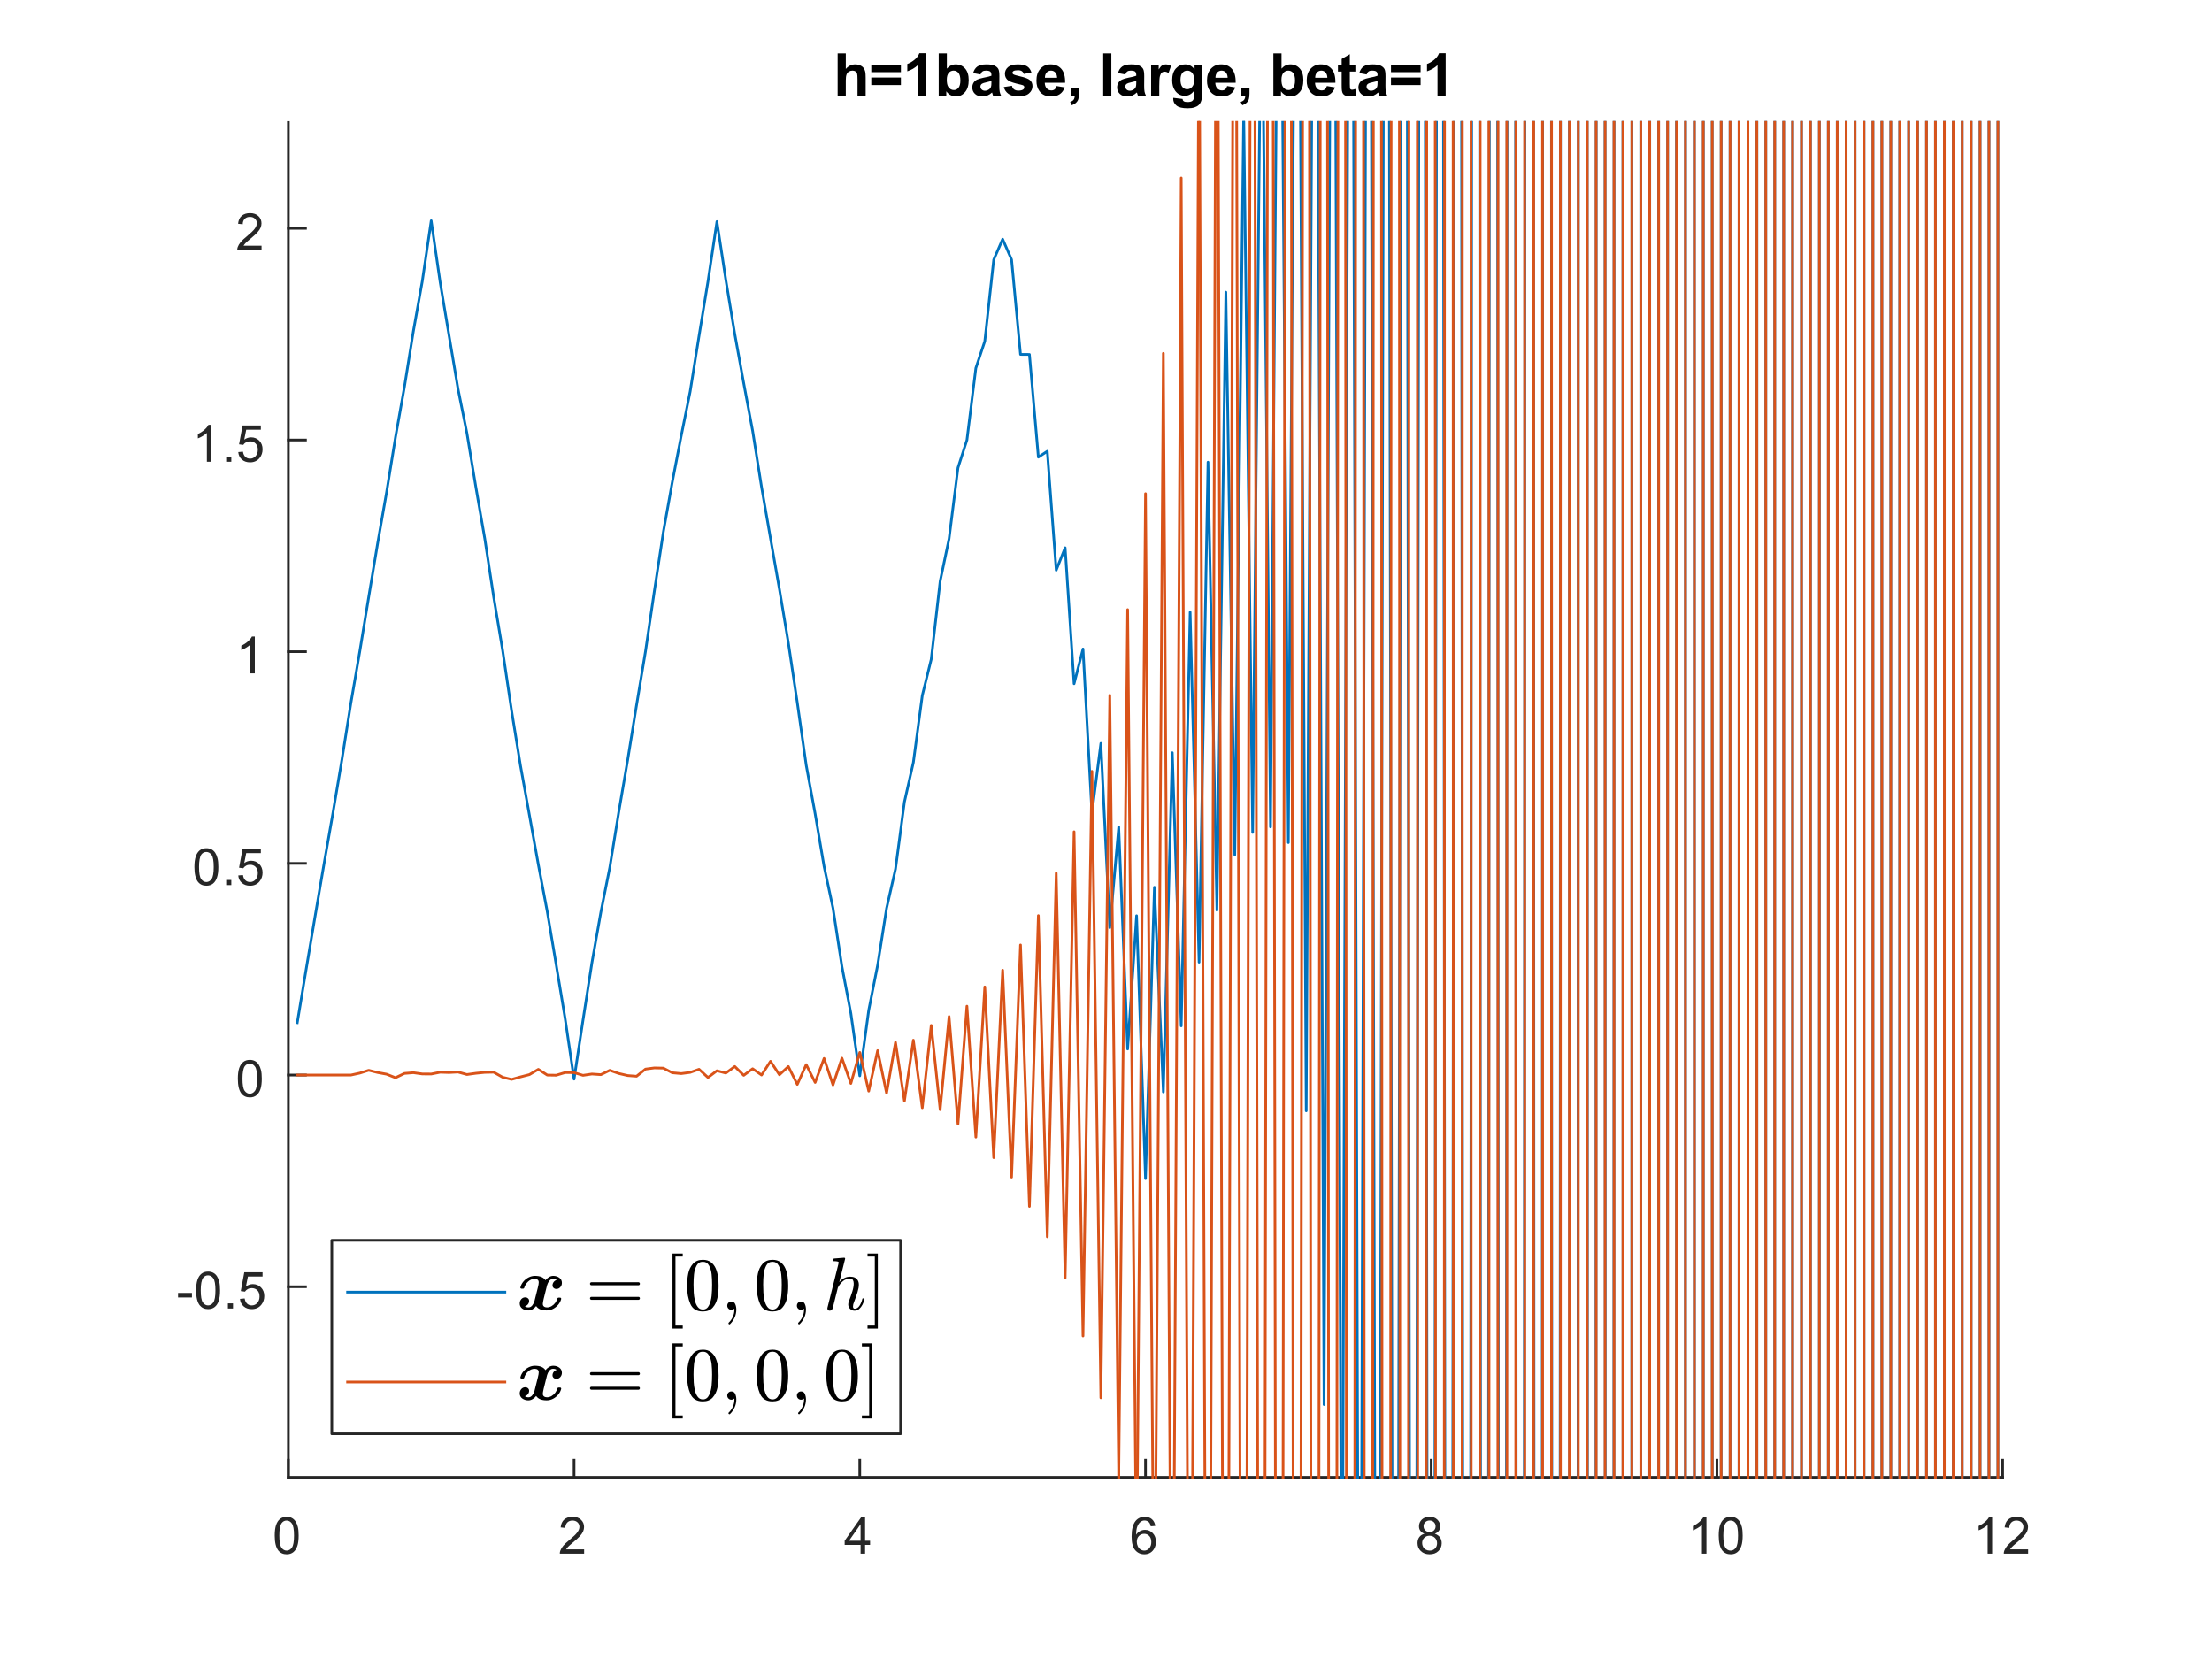 <?xml version="1.0"?>
<!DOCTYPE svg PUBLIC '-//W3C//DTD SVG 1.0//EN'
          'http://www.w3.org/TR/2001/REC-SVG-20010904/DTD/svg10.dtd'>
<svg xmlns:xlink="http://www.w3.org/1999/xlink" style="fill-opacity:1; color-rendering:auto; color-interpolation:auto; text-rendering:auto; stroke:black; stroke-linecap:square; stroke-miterlimit:10; shape-rendering:auto; stroke-opacity:1; fill:black; stroke-dasharray:none; font-weight:normal; stroke-width:1; font-family:'Dialog'; font-style:normal; stroke-linejoin:miter; font-size:12px; stroke-dashoffset:0; image-rendering:auto;" width="560" height="420" xmlns="http://www.w3.org/2000/svg"
><rect width="100%" height="100%" fill="#333333" stroke="none"/><!--Generated by the Batik Graphics2D SVG Generator--><defs id="genericDefs"
  /><g
  ><defs id="defs1"
    ><clipPath clipPathUnits="userSpaceOnUse" id="clipPath1"
      ><path d="M0 0 L560 0 L560 420 L0 420 L0 0 Z"
      /></clipPath
    ></defs
    ><g style="fill:white; stroke:white;"
    ><rect x="0" y="0" width="560" style="clip-path:url(#clipPath1); stroke:none;" height="420"
    /></g
    ><g style="fill:white; text-rendering:optimizeSpeed; color-rendering:optimizeSpeed; image-rendering:optimizeSpeed; shape-rendering:crispEdges; stroke:white; color-interpolation:sRGB;"
    ><rect x="0" width="560" height="420" y="0" style="stroke:none;"
      /><path style="stroke:none;" d="M73 374 L507 374 L507 31 L73 31 Z"
    /></g
    ><g style="fill:rgb(38,38,38); text-rendering:geometricPrecision; image-rendering:optimizeQuality; color-rendering:optimizeQuality; stroke-linejoin:round; stroke:rgb(38,38,38); color-interpolation:linearRGB; stroke-width:0.667;"
    ><line y2="374" style="fill:none;" x1="73" x2="507" y1="374"
      /><line y2="369.66" style="fill:none;" x1="73" x2="73" y1="374"
      /><line y2="369.66" style="fill:none;" x1="145.333" x2="145.333" y1="374"
      /><line y2="369.66" style="fill:none;" x1="217.667" x2="217.667" y1="374"
      /><line y2="369.66" style="fill:none;" x1="290" x2="290" y1="374"
      /><line y2="369.66" style="fill:none;" x1="362.333" x2="362.333" y1="374"
      /><line y2="369.66" style="fill:none;" x1="434.667" x2="434.667" y1="374"
      /><line y2="369.66" style="fill:none;" x1="507" x2="507" y1="374"
    /></g
    ><g transform="translate(73,379.333)" style="font-size:13.333px; fill:rgb(38,38,38); text-rendering:geometricPrecision; color-rendering:optimizeQuality; image-rendering:optimizeQuality; stroke:rgb(38,38,38); color-interpolation:linearRGB;"
    ><path style="stroke:none;" d="M-3.453 9.406 Q-3.453 7.766 -3.117 6.758 Q-2.781 5.75 -2.109 5.203 Q-1.438 4.656 -0.422 4.656 Q0.328 4.656 0.891 4.961 Q1.453 5.266 1.82 5.828 Q2.188 6.391 2.398 7.211 Q2.609 8.031 2.609 9.406 Q2.609 11.047 2.273 12.055 Q1.938 13.062 1.266 13.609 Q0.594 14.156 -0.422 14.156 Q-1.766 14.156 -2.547 13.188 Q-3.453 12.031 -3.453 9.406 ZM-2.281 9.406 Q-2.281 11.703 -1.75 12.461 Q-1.219 13.219 -0.422 13.219 Q0.359 13.219 0.898 12.461 Q1.438 11.703 1.438 9.406 Q1.438 7.109 0.898 6.359 Q0.359 5.609 -0.438 5.609 Q-1.219 5.609 -1.703 6.266 Q-2.281 7.125 -2.281 9.406 Z"
    /></g
    ><g transform="translate(145.333,379.333)" style="font-size:13.333px; fill:rgb(38,38,38); text-rendering:geometricPrecision; color-rendering:optimizeQuality; image-rendering:optimizeQuality; stroke:rgb(38,38,38); color-interpolation:linearRGB;"
    ><path style="stroke:none;" d="M2.547 12.906 L2.547 14 L-3.609 14 Q-3.625 13.594 -3.469 13.203 Q-3.234 12.578 -2.719 11.969 Q-2.203 11.359 -1.219 10.562 Q0.297 9.312 0.828 8.586 Q1.359 7.859 1.359 7.219 Q1.359 6.531 0.875 6.07 Q0.391 5.609 -0.391 5.609 Q-1.219 5.609 -1.711 6.102 Q-2.203 6.594 -2.219 7.469 L-3.391 7.344 Q-3.266 6.031 -2.484 5.344 Q-1.703 4.656 -0.375 4.656 Q0.969 4.656 1.75 5.398 Q2.531 6.141 2.531 7.234 Q2.531 7.797 2.305 8.336 Q2.078 8.875 1.547 9.477 Q1.016 10.078 -0.219 11.109 Q-1.25 11.969 -1.539 12.281 Q-1.828 12.594 -2.016 12.906 L2.547 12.906 Z"
    /></g
    ><g transform="translate(217.667,379.333)" style="font-size:13.333px; fill:rgb(38,38,38); text-rendering:geometricPrecision; color-rendering:optimizeQuality; image-rendering:optimizeQuality; stroke:rgb(38,38,38); color-interpolation:linearRGB;"
    ><path style="stroke:none;" d="M0.203 14 L0.203 11.766 L-3.828 11.766 L-3.828 10.719 L0.406 4.688 L1.344 4.688 L1.344 10.719 L2.609 10.719 L2.609 11.766 L1.344 11.766 L1.344 14 L0.203 14 ZM0.203 10.719 L0.203 6.531 L-2.719 10.719 L0.203 10.719 Z"
    /></g
    ><g transform="translate(290,379.333)" style="font-size:13.333px; fill:rgb(38,38,38); text-rendering:geometricPrecision; color-rendering:optimizeQuality; image-rendering:optimizeQuality; stroke:rgb(38,38,38); color-interpolation:linearRGB;"
    ><path style="stroke:none;" d="M2.469 6.969 L1.328 7.062 Q1.188 6.391 0.906 6.078 Q0.438 5.594 -0.234 5.594 Q-0.781 5.594 -1.203 5.906 Q-1.734 6.297 -2.047 7.047 Q-2.359 7.797 -2.375 9.203 Q-1.969 8.578 -1.367 8.273 Q-0.766 7.969 -0.109 7.969 Q1.031 7.969 1.836 8.805 Q2.641 9.641 2.641 10.984 Q2.641 11.859 2.258 12.609 Q1.875 13.359 1.219 13.758 Q0.562 14.156 -0.281 14.156 Q-1.703 14.156 -2.609 13.109 Q-3.516 12.062 -3.516 9.641 Q-3.516 6.953 -2.516 5.719 Q-1.641 4.656 -0.172 4.656 Q0.922 4.656 1.625 5.273 Q2.328 5.891 2.469 6.969 ZM-2.203 10.984 Q-2.203 11.578 -1.953 12.117 Q-1.703 12.656 -1.25 12.938 Q-0.797 13.219 -0.297 13.219 Q0.422 13.219 0.945 12.633 Q1.469 12.047 1.469 11.047 Q1.469 10.078 0.953 9.523 Q0.438 8.969 -0.344 8.969 Q-1.125 8.969 -1.664 9.523 Q-2.203 10.078 -2.203 10.984 Z"
    /></g
    ><g transform="translate(362.333,379.333)" style="font-size:13.333px; fill:rgb(38,38,38); text-rendering:geometricPrecision; color-rendering:optimizeQuality; image-rendering:optimizeQuality; stroke:rgb(38,38,38); color-interpolation:linearRGB;"
    ><path style="stroke:none;" d="M-1.703 8.953 Q-2.406 8.688 -2.75 8.211 Q-3.094 7.734 -3.094 7.062 Q-3.094 6.047 -2.367 5.352 Q-1.641 4.656 -0.422 4.656 Q0.797 4.656 1.539 5.367 Q2.281 6.078 2.281 7.094 Q2.281 7.734 1.938 8.211 Q1.594 8.688 0.906 8.953 Q1.766 9.234 2.211 9.859 Q2.656 10.484 2.656 11.344 Q2.656 12.531 1.812 13.344 Q0.969 14.156 -0.406 14.156 Q-1.781 14.156 -2.625 13.344 Q-3.469 12.531 -3.469 11.312 Q-3.469 10.406 -3.008 9.789 Q-2.547 9.172 -1.703 8.953 ZM-1.938 7.016 Q-1.938 7.672 -1.508 8.094 Q-1.078 8.516 -0.406 8.516 Q0.266 8.516 0.688 8.102 Q1.109 7.688 1.109 7.078 Q1.109 6.453 0.672 6.023 Q0.234 5.594 -0.406 5.594 Q-1.062 5.594 -1.5 6.016 Q-1.938 6.438 -1.938 7.016 ZM-2.297 11.312 Q-2.297 11.797 -2.062 12.258 Q-1.828 12.719 -1.375 12.969 Q-0.922 13.219 -0.391 13.219 Q0.422 13.219 0.953 12.695 Q1.484 12.172 1.484 11.359 Q1.484 10.531 0.938 9.992 Q0.391 9.453 -0.438 9.453 Q-1.234 9.453 -1.766 9.984 Q-2.297 10.516 -2.297 11.312 Z"
    /></g
    ><g transform="translate(434.667,379.333)" style="font-size:13.333px; fill:rgb(38,38,38); text-rendering:geometricPrecision; color-rendering:optimizeQuality; image-rendering:optimizeQuality; stroke:rgb(38,38,38); color-interpolation:linearRGB;"
    ><path style="stroke:none;" d="M-2.656 14 L-3.797 14 L-3.797 6.719 Q-4.219 7.109 -4.883 7.508 Q-5.547 7.906 -6.078 8.094 L-6.078 6.984 Q-5.125 6.547 -4.406 5.906 Q-3.688 5.266 -3.391 4.656 L-2.656 4.656 L-2.656 14 ZM0.451 9.406 Q0.451 7.766 0.787 6.758 Q1.123 5.75 1.794 5.203 Q2.466 4.656 3.482 4.656 Q4.232 4.656 4.794 4.961 Q5.357 5.266 5.724 5.828 Q6.091 6.391 6.302 7.211 Q6.513 8.031 6.513 9.406 Q6.513 11.047 6.177 12.055 Q5.841 13.062 5.169 13.609 Q4.497 14.156 3.482 14.156 Q2.138 14.156 1.357 13.188 Q0.451 12.031 0.451 9.406 ZM1.623 9.406 Q1.623 11.703 2.154 12.461 Q2.685 13.219 3.482 13.219 Q4.263 13.219 4.802 12.461 Q5.341 11.703 5.341 9.406 Q5.341 7.109 4.802 6.359 Q4.263 5.609 3.466 5.609 Q2.685 5.609 2.201 6.266 Q1.623 7.125 1.623 9.406 Z"
    /></g
    ><g transform="translate(507,379.333)" style="font-size:13.333px; fill:rgb(38,38,38); text-rendering:geometricPrecision; color-rendering:optimizeQuality; image-rendering:optimizeQuality; stroke:rgb(38,38,38); color-interpolation:linearRGB;"
    ><path style="stroke:none;" d="M-2.656 14 L-3.797 14 L-3.797 6.719 Q-4.219 7.109 -4.883 7.508 Q-5.547 7.906 -6.078 8.094 L-6.078 6.984 Q-5.125 6.547 -4.406 5.906 Q-3.688 5.266 -3.391 4.656 L-2.656 4.656 L-2.656 14 ZM6.451 12.906 L6.451 14 L0.294 14 Q0.279 13.594 0.435 13.203 Q0.669 12.578 1.185 11.969 Q1.701 11.359 2.685 10.562 Q4.201 9.312 4.732 8.586 Q5.263 7.859 5.263 7.219 Q5.263 6.531 4.779 6.07 Q4.294 5.609 3.513 5.609 Q2.685 5.609 2.193 6.102 Q1.701 6.594 1.685 7.469 L0.513 7.344 Q0.638 6.031 1.419 5.344 Q2.201 4.656 3.529 4.656 Q4.872 4.656 5.654 5.398 Q6.435 6.141 6.435 7.234 Q6.435 7.797 6.208 8.336 Q5.982 8.875 5.451 9.477 Q4.919 10.078 3.685 11.109 Q2.654 11.969 2.365 12.281 Q2.076 12.594 1.888 12.906 L6.451 12.906 Z"
    /></g
    ><g style="fill:rgb(38,38,38); text-rendering:geometricPrecision; image-rendering:optimizeQuality; color-rendering:optimizeQuality; stroke-linejoin:round; stroke:rgb(38,38,38); color-interpolation:linearRGB; stroke-width:0.667;"
    ><line y2="31" style="fill:none;" x1="73" x2="73" y1="374"
      /><line y2="325.766" style="fill:none;" x1="73" x2="77.34" y1="325.766"
      /><line y2="272.172" style="fill:none;" x1="73" x2="77.34" y1="272.172"
      /><line y2="218.578" style="fill:none;" x1="73" x2="77.34" y1="218.578"
      /><line y2="164.984" style="fill:none;" x1="73" x2="77.34" y1="164.984"
      /><line y2="111.391" style="fill:none;" x1="73" x2="77.34" y1="111.391"
      /><line y2="57.797" style="fill:none;" x1="73" x2="77.34" y1="57.797"
    /></g
    ><g transform="translate(67.667,325.766)" style="font-size:13.333px; fill:rgb(38,38,38); text-rendering:geometricPrecision; color-rendering:optimizeQuality; image-rendering:optimizeQuality; stroke:rgb(38,38,38); color-interpolation:linearRGB;"
    ><path style="stroke:none;" d="M-22.594 2.703 L-22.594 1.562 L-19.078 1.562 L-19.078 2.703 L-22.594 2.703 ZM-18.02 0.906 Q-18.02 -0.734 -17.684 -1.742 Q-17.348 -2.75 -16.676 -3.297 Q-16.004 -3.844 -14.989 -3.844 Q-14.239 -3.844 -13.676 -3.539 Q-13.114 -3.234 -12.746 -2.672 Q-12.379 -2.109 -12.168 -1.289 Q-11.957 -0.469 -11.957 0.906 Q-11.957 2.547 -12.293 3.555 Q-12.629 4.562 -13.301 5.109 Q-13.973 5.656 -14.989 5.656 Q-16.332 5.656 -17.114 4.688 Q-18.02 3.531 -18.02 0.906 ZM-16.848 0.906 Q-16.848 3.203 -16.317 3.961 Q-15.786 4.719 -14.989 4.719 Q-14.207 4.719 -13.668 3.961 Q-13.129 3.203 -13.129 0.906 Q-13.129 -1.391 -13.668 -2.141 Q-14.207 -2.891 -15.004 -2.891 Q-15.786 -2.891 -16.27 -2.234 Q-16.848 -1.375 -16.848 0.906 ZM-9.976 5.5 L-9.976 4.203 L-8.679 4.203 L-8.679 5.5 L-9.976 5.5 ZM-6.918 3.062 L-5.73 2.953 Q-5.589 3.844 -5.105 4.281 Q-4.621 4.719 -3.933 4.719 Q-3.105 4.719 -2.535 4.094 Q-1.964 3.469 -1.964 2.453 Q-1.964 1.469 -2.511 0.906 Q-3.058 0.344 -3.949 0.344 Q-4.511 0.344 -4.957 0.594 Q-5.402 0.844 -5.652 1.234 L-6.714 1.094 L-5.824 -3.672 L-1.199 -3.672 L-1.199 -2.594 L-4.902 -2.594 L-5.402 -0.094 Q-4.574 -0.672 -3.652 -0.672 Q-2.433 -0.672 -1.597 0.172 Q-0.761 1.016 -0.761 2.344 Q-0.761 3.609 -1.496 4.531 Q-2.386 5.656 -3.933 5.656 Q-5.199 5.656 -6.003 4.945 Q-6.808 4.234 -6.918 3.062 Z"
    /></g
    ><g transform="translate(67.667,272.172)" style="font-size:13.333px; fill:rgb(38,38,38); text-rendering:geometricPrecision; color-rendering:optimizeQuality; image-rendering:optimizeQuality; stroke:rgb(38,38,38); color-interpolation:linearRGB;"
    ><path style="stroke:none;" d="M-7.453 0.906 Q-7.453 -0.734 -7.117 -1.742 Q-6.781 -2.75 -6.109 -3.297 Q-5.438 -3.844 -4.422 -3.844 Q-3.672 -3.844 -3.109 -3.539 Q-2.547 -3.234 -2.18 -2.672 Q-1.812 -2.109 -1.602 -1.289 Q-1.391 -0.469 -1.391 0.906 Q-1.391 2.547 -1.727 3.555 Q-2.062 4.562 -2.734 5.109 Q-3.406 5.656 -4.422 5.656 Q-5.766 5.656 -6.547 4.688 Q-7.453 3.531 -7.453 0.906 ZM-6.281 0.906 Q-6.281 3.203 -5.75 3.961 Q-5.219 4.719 -4.422 4.719 Q-3.641 4.719 -3.102 3.961 Q-2.562 3.203 -2.562 0.906 Q-2.562 -1.391 -3.102 -2.141 Q-3.641 -2.891 -4.438 -2.891 Q-5.219 -2.891 -5.703 -2.234 Q-6.281 -1.375 -6.281 0.906 Z"
    /></g
    ><g transform="translate(67.667,218.578)" style="font-size:13.333px; fill:rgb(38,38,38); text-rendering:geometricPrecision; color-rendering:optimizeQuality; image-rendering:optimizeQuality; stroke:rgb(38,38,38); color-interpolation:linearRGB;"
    ><path style="stroke:none;" d="M-18.453 0.906 Q-18.453 -0.734 -18.117 -1.742 Q-17.781 -2.75 -17.109 -3.297 Q-16.438 -3.844 -15.422 -3.844 Q-14.672 -3.844 -14.109 -3.539 Q-13.547 -3.234 -13.18 -2.672 Q-12.812 -2.109 -12.602 -1.289 Q-12.391 -0.469 -12.391 0.906 Q-12.391 2.547 -12.727 3.555 Q-13.062 4.562 -13.734 5.109 Q-14.406 5.656 -15.422 5.656 Q-16.766 5.656 -17.547 4.688 Q-18.453 3.531 -18.453 0.906 ZM-17.281 0.906 Q-17.281 3.203 -16.75 3.961 Q-16.219 4.719 -15.422 4.719 Q-14.641 4.719 -14.102 3.961 Q-13.562 3.203 -13.562 0.906 Q-13.562 -1.391 -14.102 -2.141 Q-14.641 -2.891 -15.438 -2.891 Q-16.219 -2.891 -16.703 -2.234 Q-17.281 -1.375 -17.281 0.906 ZM-10.409 5.5 L-10.409 4.203 L-9.112 4.203 L-9.112 5.5 L-10.409 5.5 ZM-7.351 3.062 L-6.163 2.953 Q-6.023 3.844 -5.538 4.281 Q-5.054 4.719 -4.366 4.719 Q-3.538 4.719 -2.968 4.094 Q-2.398 3.469 -2.398 2.453 Q-2.398 1.469 -2.945 0.906 Q-3.491 0.344 -4.382 0.344 Q-4.944 0.344 -5.39 0.594 Q-5.835 0.844 -6.085 1.234 L-7.148 1.094 L-6.257 -3.672 L-1.632 -3.672 L-1.632 -2.594 L-5.335 -2.594 L-5.835 -0.094 Q-5.007 -0.672 -4.085 -0.672 Q-2.866 -0.672 -2.03 0.172 Q-1.194 1.016 -1.194 2.344 Q-1.194 3.609 -1.929 4.531 Q-2.82 5.656 -4.366 5.656 Q-5.632 5.656 -6.437 4.945 Q-7.241 4.234 -7.351 3.062 Z"
    /></g
    ><g transform="translate(67.667,164.984)" style="font-size:13.333px; fill:rgb(38,38,38); text-rendering:geometricPrecision; color-rendering:optimizeQuality; image-rendering:optimizeQuality; stroke:rgb(38,38,38); color-interpolation:linearRGB;"
    ><path style="stroke:none;" d="M-3.156 5.5 L-4.297 5.5 L-4.297 -1.781 Q-4.719 -1.391 -5.383 -0.992 Q-6.047 -0.594 -6.578 -0.406 L-6.578 -1.516 Q-5.625 -1.953 -4.906 -2.594 Q-4.188 -3.234 -3.891 -3.844 L-3.156 -3.844 L-3.156 5.5 Z"
    /></g
    ><g transform="translate(67.667,111.391)" style="font-size:13.333px; fill:rgb(38,38,38); text-rendering:geometricPrecision; color-rendering:optimizeQuality; image-rendering:optimizeQuality; stroke:rgb(38,38,38); color-interpolation:linearRGB;"
    ><path style="stroke:none;" d="M-14.156 5.5 L-15.297 5.5 L-15.297 -1.781 Q-15.719 -1.391 -16.383 -0.992 Q-17.047 -0.594 -17.578 -0.406 L-17.578 -1.516 Q-16.625 -1.953 -15.906 -2.594 Q-15.188 -3.234 -14.891 -3.844 L-14.156 -3.844 L-14.156 5.5 ZM-10.409 5.5 L-10.409 4.203 L-9.112 4.203 L-9.112 5.5 L-10.409 5.5 ZM-7.351 3.062 L-6.163 2.953 Q-6.023 3.844 -5.538 4.281 Q-5.054 4.719 -4.366 4.719 Q-3.538 4.719 -2.968 4.094 Q-2.398 3.469 -2.398 2.453 Q-2.398 1.469 -2.945 0.906 Q-3.491 0.344 -4.382 0.344 Q-4.944 0.344 -5.39 0.594 Q-5.835 0.844 -6.085 1.234 L-7.148 1.094 L-6.257 -3.672 L-1.632 -3.672 L-1.632 -2.594 L-5.335 -2.594 L-5.835 -0.094 Q-5.007 -0.672 -4.085 -0.672 Q-2.866 -0.672 -2.03 0.172 Q-1.194 1.016 -1.194 2.344 Q-1.194 3.609 -1.929 4.531 Q-2.82 5.656 -4.366 5.656 Q-5.632 5.656 -6.437 4.945 Q-7.241 4.234 -7.351 3.062 Z"
    /></g
    ><g transform="translate(67.667,57.797)" style="font-size:13.333px; fill:rgb(38,38,38); text-rendering:geometricPrecision; color-rendering:optimizeQuality; image-rendering:optimizeQuality; stroke:rgb(38,38,38); color-interpolation:linearRGB;"
    ><path style="stroke:none;" d="M-1.453 4.406 L-1.453 5.5 L-7.609 5.5 Q-7.625 5.094 -7.469 4.703 Q-7.234 4.078 -6.719 3.469 Q-6.203 2.859 -5.219 2.062 Q-3.703 0.812 -3.172 0.086 Q-2.641 -0.641 -2.641 -1.281 Q-2.641 -1.969 -3.125 -2.43 Q-3.609 -2.891 -4.391 -2.891 Q-5.219 -2.891 -5.711 -2.398 Q-6.203 -1.906 -6.219 -1.031 L-7.391 -1.156 Q-7.266 -2.469 -6.484 -3.156 Q-5.703 -3.844 -4.375 -3.844 Q-3.031 -3.844 -2.25 -3.102 Q-1.469 -2.359 -1.469 -1.266 Q-1.469 -0.703 -1.695 -0.164 Q-1.922 0.375 -2.453 0.977 Q-2.984 1.578 -4.219 2.609 Q-5.25 3.469 -5.539 3.781 Q-5.828 4.094 -6.016 4.406 L-1.453 4.406 Z"
    /></g
    ><g transform="translate(290,28.25)" style="font-size:14.667px; text-rendering:geometricPrecision; color-rendering:optimizeQuality; image-rendering:optimizeQuality; color-interpolation:linearRGB; font-weight:bold;"
    ><path style="stroke:none;" d="M-75.875 -14.734 L-75.875 -10.797 Q-74.875 -11.953 -73.484 -11.953 Q-72.781 -11.953 -72.211 -11.688 Q-71.641 -11.422 -71.352 -11.016 Q-71.062 -10.609 -70.953 -10.109 Q-70.844 -9.609 -70.844 -8.562 L-70.844 -4 L-72.906 -4 L-72.906 -8.109 Q-72.906 -9.328 -73.023 -9.656 Q-73.141 -9.984 -73.438 -10.18 Q-73.734 -10.375 -74.188 -10.375 Q-74.688 -10.375 -75.094 -10.125 Q-75.5 -9.875 -75.688 -9.375 Q-75.875 -8.875 -75.875 -7.891 L-75.875 -4 L-77.938 -4 L-77.938 -14.734 L-75.875 -14.734 ZM-69.422 -9.984 L-69.422 -11.859 L-61.922 -11.859 L-61.922 -9.984 L-69.422 -9.984 ZM-69.422 -6.719 L-69.422 -8.625 L-61.922 -8.625 L-61.922 -6.719 L-69.422 -6.719 ZM-55.582 -4 L-57.645 -4 L-57.645 -11.75 Q-58.77 -10.703 -60.301 -10.203 L-60.301 -12.062 Q-59.488 -12.328 -58.551 -13.062 Q-57.613 -13.797 -57.254 -14.781 L-55.582 -14.781 L-55.582 -4 ZM-52.353 -4 L-52.353 -14.734 L-50.29 -14.734 L-50.29 -10.875 Q-49.337 -11.953 -48.04 -11.953 Q-46.618 -11.953 -45.689 -10.922 Q-44.759 -9.891 -44.759 -7.969 Q-44.759 -5.984 -45.704 -4.906 Q-46.65 -3.828 -48.009 -3.828 Q-48.665 -3.828 -49.314 -4.156 Q-49.962 -4.484 -50.431 -5.141 L-50.431 -4 L-52.353 -4 ZM-50.306 -8.062 Q-50.306 -6.844 -49.931 -6.266 Q-49.384 -5.453 -48.509 -5.453 Q-47.822 -5.453 -47.345 -6.031 Q-46.868 -6.609 -46.868 -7.875 Q-46.868 -9.203 -47.345 -9.789 Q-47.822 -10.375 -48.587 -10.375 Q-49.322 -10.375 -49.814 -9.805 Q-50.306 -9.234 -50.306 -8.062 ZM-41.775 -9.406 L-43.635 -9.75 Q-43.322 -10.875 -42.556 -11.414 Q-41.791 -11.953 -40.275 -11.953 Q-38.885 -11.953 -38.213 -11.625 Q-37.541 -11.297 -37.267 -10.797 Q-36.994 -10.297 -36.994 -8.953 L-37.01 -6.562 Q-37.01 -5.531 -36.916 -5.047 Q-36.822 -4.562 -36.541 -4 L-38.588 -4 Q-38.666 -4.203 -38.775 -4.609 Q-38.838 -4.797 -38.853 -4.844 Q-39.385 -4.344 -39.986 -4.086 Q-40.588 -3.828 -41.26 -3.828 Q-42.463 -3.828 -43.158 -4.477 Q-43.853 -5.125 -43.853 -6.125 Q-43.853 -6.781 -43.533 -7.297 Q-43.213 -7.812 -42.65 -8.086 Q-42.088 -8.359 -41.01 -8.578 Q-39.572 -8.844 -39.01 -9.078 L-39.01 -9.281 Q-39.01 -9.875 -39.306 -10.125 Q-39.603 -10.375 -40.416 -10.375 Q-40.963 -10.375 -41.267 -10.164 Q-41.572 -9.953 -41.775 -9.406 ZM-39.01 -7.734 Q-39.416 -7.609 -40.267 -7.422 Q-41.119 -7.234 -41.385 -7.062 Q-41.791 -6.781 -41.791 -6.344 Q-41.791 -5.906 -41.471 -5.594 Q-41.15 -5.281 -40.65 -5.281 Q-40.088 -5.281 -39.588 -5.641 Q-39.213 -5.922 -39.103 -6.328 Q-39.01 -6.578 -39.01 -7.328 L-39.01 -7.734 ZM-35.874 -6.219 L-33.812 -6.531 Q-33.687 -5.938 -33.28 -5.625 Q-32.874 -5.312 -32.155 -5.312 Q-31.358 -5.312 -30.952 -5.609 Q-30.687 -5.812 -30.687 -6.156 Q-30.687 -6.391 -30.827 -6.547 Q-30.983 -6.688 -31.515 -6.812 Q-33.999 -7.359 -34.671 -7.812 Q-35.593 -8.453 -35.593 -9.562 Q-35.593 -10.578 -34.796 -11.266 Q-33.999 -11.953 -32.327 -11.953 Q-30.718 -11.953 -29.945 -11.438 Q-29.171 -10.922 -28.874 -9.891 L-30.827 -9.531 Q-30.952 -9.984 -31.296 -10.227 Q-31.64 -10.469 -32.28 -10.469 Q-33.093 -10.469 -33.452 -10.25 Q-33.687 -10.094 -33.687 -9.828 Q-33.687 -9.609 -33.483 -9.453 Q-33.202 -9.25 -31.554 -8.875 Q-29.905 -8.5 -29.265 -7.969 Q-28.608 -7.406 -28.608 -6.438 Q-28.608 -5.359 -29.507 -4.594 Q-30.405 -3.828 -32.155 -3.828 Q-33.749 -3.828 -34.671 -4.469 Q-35.593 -5.109 -35.874 -6.219 ZM-22.504 -6.469 L-20.457 -6.125 Q-20.848 -5 -21.7 -4.414 Q-22.551 -3.828 -23.832 -3.828 Q-25.864 -3.828 -26.832 -5.156 Q-27.614 -6.219 -27.614 -7.828 Q-27.614 -9.766 -26.598 -10.859 Q-25.582 -11.953 -24.035 -11.953 Q-22.301 -11.953 -21.301 -10.805 Q-20.301 -9.656 -20.348 -7.297 L-25.504 -7.297 Q-25.473 -6.375 -24.997 -5.867 Q-24.52 -5.359 -23.817 -5.359 Q-23.332 -5.359 -23.004 -5.625 Q-22.676 -5.891 -22.504 -6.469 ZM-22.379 -8.562 Q-22.41 -9.453 -22.848 -9.914 Q-23.285 -10.375 -23.91 -10.375 Q-24.582 -10.375 -25.035 -9.891 Q-25.473 -9.391 -25.457 -8.562 L-22.379 -8.562 ZM-18.9 -6.062 L-16.853 -6.062 L-16.853 -4.594 Q-16.853 -3.688 -17.002 -3.172 Q-17.15 -2.656 -17.58 -2.25 Q-18.009 -1.844 -18.666 -1.609 L-19.072 -2.453 Q-18.447 -2.656 -18.189 -3.016 Q-17.931 -3.375 -17.916 -4 L-18.9 -4 L-18.9 -6.062 ZM-10.709 -4 L-10.709 -14.734 L-8.647 -14.734 L-8.647 -4 L-10.709 -4 ZM-5.106 -9.406 L-6.965 -9.75 Q-6.653 -10.875 -5.887 -11.414 Q-5.122 -11.953 -3.606 -11.953 Q-2.215 -11.953 -1.544 -11.625 Q-0.872 -11.297 -0.598 -10.797 Q-0.325 -10.297 -0.325 -8.953 L-0.34 -6.562 Q-0.34 -5.531 -0.247 -5.047 Q-0.153 -4.562 0.128 -4 L-1.919 -4 Q-1.997 -4.203 -2.106 -4.609 Q-2.168 -4.797 -2.184 -4.844 Q-2.715 -4.344 -3.317 -4.086 Q-3.918 -3.828 -4.59 -3.828 Q-5.793 -3.828 -6.489 -4.477 Q-7.184 -5.125 -7.184 -6.125 Q-7.184 -6.781 -6.864 -7.297 Q-6.543 -7.812 -5.981 -8.086 Q-5.418 -8.359 -4.34 -8.578 Q-2.903 -8.844 -2.34 -9.078 L-2.34 -9.281 Q-2.34 -9.875 -2.637 -10.125 Q-2.934 -10.375 -3.747 -10.375 Q-4.293 -10.375 -4.598 -10.164 Q-4.903 -9.953 -5.106 -9.406 ZM-2.34 -7.734 Q-2.747 -7.609 -3.598 -7.422 Q-4.45 -7.234 -4.715 -7.062 Q-5.122 -6.781 -5.122 -6.344 Q-5.122 -5.906 -4.801 -5.594 Q-4.481 -5.281 -3.981 -5.281 Q-3.418 -5.281 -2.918 -5.641 Q-2.543 -5.922 -2.434 -6.328 Q-2.34 -6.578 -2.34 -7.328 L-2.34 -7.734 ZM3.483 -4 L1.42 -4 L1.42 -11.781 L3.342 -11.781 L3.342 -10.672 Q3.826 -11.453 4.217 -11.703 Q4.608 -11.953 5.108 -11.953 Q5.811 -11.953 6.467 -11.562 L5.826 -9.766 Q5.311 -10.109 4.858 -10.109 Q4.42 -10.109 4.123 -9.867 Q3.826 -9.625 3.655 -9.008 Q3.483 -8.391 3.483 -6.406 L3.483 -4 ZM7.03 -3.484 L9.374 -3.203 Q9.436 -2.797 9.655 -2.641 Q9.936 -2.422 10.577 -2.422 Q11.374 -2.422 11.78 -2.656 Q12.046 -2.828 12.186 -3.172 Q12.28 -3.438 12.28 -4.125 L12.28 -5.266 Q11.358 -4 9.952 -4 Q8.389 -4 7.468 -5.328 Q6.749 -6.375 6.749 -7.938 Q6.749 -9.891 7.694 -10.922 Q8.639 -11.953 10.03 -11.953 Q11.483 -11.953 12.421 -10.688 L12.421 -11.781 L14.342 -11.781 L14.342 -4.797 Q14.342 -3.422 14.116 -2.742 Q13.889 -2.062 13.475 -1.672 Q13.061 -1.281 12.382 -1.062 Q11.702 -0.844 10.655 -0.844 Q8.671 -0.844 7.843 -1.523 Q7.014 -2.203 7.014 -3.234 Q7.014 -3.344 7.03 -3.484 ZM8.858 -8.047 Q8.858 -6.812 9.342 -6.234 Q9.827 -5.656 10.53 -5.656 Q11.28 -5.656 11.803 -6.25 Q12.327 -6.844 12.327 -8 Q12.327 -9.203 11.827 -9.789 Q11.327 -10.375 10.561 -10.375 Q9.827 -10.375 9.342 -9.805 Q8.858 -9.234 8.858 -8.047 ZM20.67 -6.469 L22.717 -6.125 Q22.326 -5 21.475 -4.414 Q20.623 -3.828 19.342 -3.828 Q17.311 -3.828 16.342 -5.156 Q15.561 -6.219 15.561 -7.828 Q15.561 -9.766 16.576 -10.859 Q17.592 -11.953 19.139 -11.953 Q20.873 -11.953 21.873 -10.805 Q22.873 -9.656 22.826 -7.297 L17.67 -7.297 Q17.701 -6.375 18.178 -5.867 Q18.654 -5.359 19.358 -5.359 Q19.842 -5.359 20.17 -5.625 Q20.498 -5.891 20.67 -6.469 ZM20.795 -8.562 Q20.764 -9.453 20.326 -9.914 Q19.889 -10.375 19.264 -10.375 Q18.592 -10.375 18.139 -9.891 Q17.701 -9.391 17.717 -8.562 L20.795 -8.562 ZM24.274 -6.062 L26.321 -6.062 L26.321 -4.594 Q26.321 -3.688 26.173 -3.172 Q26.024 -2.656 25.595 -2.25 Q25.165 -1.844 24.509 -1.609 L24.102 -2.453 Q24.727 -2.656 24.985 -3.016 Q25.243 -3.375 25.259 -4 L24.274 -4 L24.274 -6.062 ZM32.371 -4 L32.371 -14.734 L34.434 -14.734 L34.434 -10.875 Q35.387 -11.953 36.684 -11.953 Q38.106 -11.953 39.035 -10.922 Q39.965 -9.891 39.965 -7.969 Q39.965 -5.984 39.02 -4.906 Q38.075 -3.828 36.715 -3.828 Q36.059 -3.828 35.41 -4.156 Q34.762 -4.484 34.293 -5.141 L34.293 -4 L32.371 -4 ZM34.418 -8.062 Q34.418 -6.844 34.793 -6.266 Q35.34 -5.453 36.215 -5.453 Q36.903 -5.453 37.379 -6.031 Q37.856 -6.609 37.856 -7.875 Q37.856 -9.203 37.379 -9.789 Q36.903 -10.375 36.137 -10.375 Q35.403 -10.375 34.91 -9.805 Q34.418 -9.234 34.418 -8.062 ZM45.918 -6.469 L47.965 -6.125 Q47.574 -5 46.722 -4.414 Q45.871 -3.828 44.59 -3.828 Q42.558 -3.828 41.59 -5.156 Q40.808 -6.219 40.808 -7.828 Q40.808 -9.766 41.824 -10.859 Q42.84 -11.953 44.386 -11.953 Q46.121 -11.953 47.121 -10.805 Q48.121 -9.656 48.074 -7.297 L42.918 -7.297 Q42.949 -6.375 43.426 -5.867 Q43.902 -5.359 44.605 -5.359 Q45.09 -5.359 45.418 -5.625 Q45.746 -5.891 45.918 -6.469 ZM46.043 -8.562 Q46.011 -9.453 45.574 -9.914 Q45.136 -10.375 44.511 -10.375 Q43.84 -10.375 43.386 -9.891 Q42.949 -9.391 42.965 -8.562 L46.043 -8.562 ZM53.131 -11.781 L53.131 -10.141 L51.725 -10.141 L51.725 -7 Q51.725 -6.047 51.764 -5.891 Q51.803 -5.734 51.952 -5.633 Q52.1 -5.531 52.303 -5.531 Q52.584 -5.531 53.131 -5.734 L53.303 -4.125 Q52.584 -3.828 51.678 -3.828 Q51.116 -3.828 50.67 -4.016 Q50.225 -4.203 50.014 -4.5 Q49.803 -4.797 49.725 -5.297 Q49.663 -5.656 49.663 -6.75 L49.663 -10.141 L48.725 -10.141 L48.725 -11.781 L49.663 -11.781 L49.663 -13.328 L51.725 -14.531 L51.725 -11.781 L53.131 -11.781 ZM55.981 -9.406 L54.121 -9.75 Q54.434 -10.875 55.2 -11.414 Q55.965 -11.953 57.481 -11.953 Q58.871 -11.953 59.543 -11.625 Q60.215 -11.297 60.489 -10.797 Q60.762 -10.297 60.762 -8.953 L60.746 -6.562 Q60.746 -5.531 60.84 -5.047 Q60.934 -4.562 61.215 -4 L59.168 -4 Q59.09 -4.203 58.981 -4.609 Q58.918 -4.797 58.903 -4.844 Q58.371 -4.344 57.77 -4.086 Q57.168 -3.828 56.496 -3.828 Q55.293 -3.828 54.598 -4.477 Q53.903 -5.125 53.903 -6.125 Q53.903 -6.781 54.223 -7.297 Q54.543 -7.812 55.106 -8.086 Q55.668 -8.359 56.746 -8.578 Q58.184 -8.844 58.746 -9.078 L58.746 -9.281 Q58.746 -9.875 58.45 -10.125 Q58.153 -10.375 57.34 -10.375 Q56.793 -10.375 56.489 -10.164 Q56.184 -9.953 55.981 -9.406 ZM58.746 -7.734 Q58.34 -7.609 57.489 -7.422 Q56.637 -7.234 56.371 -7.062 Q55.965 -6.781 55.965 -6.344 Q55.965 -5.906 56.285 -5.594 Q56.606 -5.281 57.106 -5.281 Q57.668 -5.281 58.168 -5.641 Q58.543 -5.922 58.653 -6.328 Q58.746 -6.578 58.746 -7.328 L58.746 -7.734 ZM62.148 -9.984 L62.148 -11.859 L69.647 -11.859 L69.647 -9.984 L62.148 -9.984 ZM62.148 -6.719 L62.148 -8.625 L69.647 -8.625 L69.647 -6.719 L62.148 -6.719 ZM75.988 -4 L73.925 -4 L73.925 -11.75 Q72.8 -10.703 71.269 -10.203 L71.269 -12.062 Q72.082 -12.328 73.019 -13.062 Q73.957 -13.797 74.316 -14.781 L75.988 -14.781 L75.988 -4 Z"
    /></g
    ><g style="stroke-linecap:butt; fill:rgb(0,114,189); text-rendering:geometricPrecision; image-rendering:optimizeQuality; color-rendering:optimizeQuality; stroke-linejoin:round; stroke:rgb(0,114,189); color-interpolation:linearRGB; stroke-width:0.667;"
    ><path d="M75.26 258.911 L77.521 245.317 L79.781 231.9 L82.042 218.626 L84.302 205.744 L86.562 192.308 L88.823 178.035 L91.083 164.917 L93.344 151.126 L95.604 137.545 L97.865 124.619 L100.125 110.681 L102.385 97.956 L104.646 83.874 L106.906 71.211 L109.167 55.877 L111.427 71.442 L113.688 84.98 L115.948 98.417 L118.208 109.662 L120.469 123.312 L122.729 136.367 L124.99 151.204 L127.25 164.674 L129.51 179.885 L131.771 193.85 L134.031 206.356 L136.292 218.904 L138.552 230.827 L140.812 244.275 L143.073 257.892 L145.333 273.204 L147.594 258.269 L149.854 243.731 L152.115 230.945 L154.375 219.607 L156.635 205.662 L158.896 192.456 L161.156 178.492 L163.417 164.905 L165.677 149.531 L167.938 134.673 L170.198 122.072 L172.458 110.36 L174.719 99.16 L176.979 85.019 L179.24 71.219 L181.5 56.091 L183.76 70.891 L186.021 84.569 L188.281 97.021 L190.542 109.078 L192.802 123.334 L195.062 136.295 L197.323 149.167 L199.583 162.741 L201.844 177.861 L204.104 193.73 L206.365 206.025 L208.625 219.339 L210.885 229.898 L213.146 244.687 L215.406 256.516 L217.667 272.364 L219.927 255.772 L222.188 244.336 L224.448 229.954 L226.708 220.009 L228.969 203.021 L231.229 193.019 L233.49 176.087 L235.75 166.926 L238.01 147.154 L240.271 136.379 L242.531 118.416 L244.792 111.392 L247.052 93.181 L249.312 86.396 L251.573 65.741 L253.833 60.549 L256.094 65.72 L258.354 89.721 L260.615 89.734 L262.875 115.731 L265.135 114.244 L267.396 144.349 L269.656 138.675 L271.917 173.098 L274.177 164.292 L276.438 205.829 L278.698 188.186 L280.958 234.847 L283.219 209.336 L285.479 265.582 L287.74 231.828 L290 298.38 L292.26 224.625 L294.521 276.45 L296.781 190.56 L299.042 259.726 L301.302 154.988 L303.562 243.594 L305.823 117.007 L308.083 230.432 L310.344 73.964 L312.604 216.438 L314.832 30.959" style="fill:none; fill-rule:evenodd;"
      /><path d="M314.898 30.959 L317.125 210.748 L318.888 30.959" style="fill:none; fill-rule:evenodd;"
      /><path d="M319.886 30.959 L321.646 209.352 L323.059 30.959" style="fill:none; fill-rule:evenodd;"
      /><path d="M324.742 30.959 L326.167 213.318 L327.441 30.959" style="fill:none; fill-rule:evenodd;"
      /><path d="M329.243 30.959 L330.688 281.235 L332.072 30.959" style="fill:none; fill-rule:evenodd;"
      /><path d="M333.689 30.959 L335.208 355.587 L336.644 30.959" style="fill:none; fill-rule:evenodd;"
      /><line y2="374.041" style="fill:none;" x1="338.173" x2="339.469" y1="30.959"
      /><line y2="30.959" style="fill:none;" x1="339.973" x2="341.183" y1="374.041"
      /><line y2="374.041" style="fill:none;" x1="342.685" x2="343.73" y1="30.959"
      /><line y2="30.959" style="fill:none;" x1="344.733" x2="345.704" y1="374.041"
      /><line y2="374.041" style="fill:none;" x1="347.208" x2="348.048" y1="30.959"
      /><line y2="30.959" style="fill:none;" x1="349.437" x2="350.212" y1="374.041"
      /><line y2="374.041" style="fill:none;" x1="351.748" x2="352.426" y1="30.959"
      /><line y2="30.959" style="fill:none;" x1="354.084" x2="354.704" y1="374.041"
      /><line y2="374.041" style="fill:none;" x1="356.298" x2="356.843" y1="30.959"
      /><line y2="30.959" style="fill:none;" x1="358.698" x2="359.195" y1="374.041"
      /><line y2="374.041" style="fill:none;" x1="360.846" x2="361.285" y1="30.959"
      /><line y2="30.959" style="fill:none;" x1="363.273" x2="363.666" y1="374.041"
      /><line y2="374.041" style="fill:none;" x1="365.436" x2="365.794" y1="30.959"
      /><line y2="30.959" style="fill:none;" x1="367.794" x2="368.11" y1="374.041"
      /><line y2="374.041" style="fill:none;" x1="370.024" x2="370.31" y1="30.959"
      /><line y2="30.959" style="fill:none;" x1="372.32" x2="372.575" y1="374.041"
      /><line y2="374.041" style="fill:none;" x1="374.594" x2="374.824" y1="30.959"
      /><line y2="30.959" style="fill:none;" x1="376.849" x2="377.054" y1="374.041"
      /><line y2="374.041" style="fill:none;" x1="379.151" x2="379.335" y1="30.959"
      /><line y2="30.959" style="fill:none;" x1="381.38" x2="381.544" y1="374.041"
      /><line y2="374.041" style="fill:none;" x1="383.699" x2="383.847" y1="30.959"
      /><line y2="30.959" style="fill:none;" x1="385.91" x2="386.042" y1="374.041"
      /><line y2="374.041" style="fill:none;" x1="388.238" x2="388.357" y1="30.959"
      /><line y2="30.959" style="fill:none;" x1="390.442" x2="390.548" y1="374.041"
      /><line y2="374.041" style="fill:none;" x1="392.771" x2="392.867" y1="30.959"
      /><line y2="30.959" style="fill:none;" x1="394.973" x2="395.058" y1="374.041"
      /><line y2="374.041" style="fill:none;" x1="397.302" x2="397.378" y1="30.959"
      /><line y2="30.959" style="fill:none;" x1="399.505" x2="399.574" y1="374.041"
      /><line y2="374.041" style="fill:none;" x1="401.821" x2="401.883" y1="30.959"
      /><line y2="30.959" style="fill:none;" x1="404.043" x2="404.098" y1="374.041"
      /><line y2="374.041" style="fill:none;" x1="406.34" x2="406.389" y1="30.959"
      /><line y2="30.959" style="fill:none;" x1="408.576" x2="408.62" y1="374.041"
      /><line y2="374.041" style="fill:none;" x1="410.86" x2="410.899" y1="30.959"
      /><line y2="30.959" style="fill:none;" x1="413.106" x2="413.142" y1="374.041"
      /><line y2="374.041" style="fill:none;" x1="415.38" x2="415.412" y1="30.959"
      /><line y2="30.959" style="fill:none;" x1="417.634" x2="417.663" y1="374.041"
      /><line y2="374.041" style="fill:none;" x1="419.901" x2="419.926" y1="30.959"
      /><line y2="30.959" style="fill:none;" x1="422.161" x2="422.183" y1="374.041"
      /><line y2="374.041" style="fill:none;" x1="424.422" x2="424.443" y1="30.959"
      /><line y2="30.959" style="fill:none;" x1="426.685" x2="426.703" y1="374.041"
      /><line y2="374.041" style="fill:none;" x1="428.944" x2="428.961" y1="30.959"
      /><line y2="30.959" style="fill:none;" x1="431.209" x2="431.223" y1="374.041"
      /><line y2="374.041" style="fill:none;" x1="433.466" x2="433.479" y1="30.959"
      /><line y2="30.959" style="fill:none;" x1="435.731" x2="435.743" y1="374.041"
      /><line y2="374.041" style="fill:none;" x1="437.989" x2="437.999" y1="30.959"
      /><line y2="30.959" style="fill:none;" x1="440.252" x2="440.261" y1="374.041"
      /><line y2="374.041" style="fill:none;" x1="442.512" x2="442.52" y1="30.959"
      /><line y2="30.959" style="fill:none;" x1="444.773" x2="444.781" y1="374.041"
      /><line y2="374.041" style="fill:none;" x1="447.034" x2="447.041" y1="30.959"
      /><line y2="30.959" style="fill:none;" x1="449.294" x2="449.3" y1="374.041"
      /><line y2="374.041" style="fill:none;" x1="451.556" x2="451.561" y1="30.959"
      /><line y2="30.959" style="fill:none;" x1="453.815" x2="453.82" y1="374.041"
      /><line y2="374.041" style="fill:none;" x1="456.077" x2="456.082" y1="30.959"
      /><line y2="30.959" style="fill:none;" x1="458.336" x2="458.34" y1="374.041"
      /><line y2="374.041" style="fill:none;" x1="460.599" x2="460.602" y1="30.959"
      /><line y2="30.959" style="fill:none;" x1="462.857" x2="462.861" y1="374.041"
      /><line y2="374.041" style="fill:none;" x1="465.12" x2="465.123" y1="30.959"
      /><line y2="30.959" style="fill:none;" x1="467.379" x2="467.381" y1="374.041"
      /><line y2="374.041" style="fill:none;" x1="469.641" x2="469.643" y1="30.959"
      /><line y2="30.959" style="fill:none;" x1="471.9" x2="471.902" y1="374.041"
      /><line y2="374.041" style="fill:none;" x1="474.162" x2="474.164" y1="30.959"
      /><line y2="30.959" style="fill:none;" x1="476.421" x2="476.423" y1="374.041"
      /><line y2="374.041" style="fill:none;" x1="478.683" x2="478.684" y1="30.959"
      /><line y2="30.959" style="fill:none;" x1="480.942" x2="480.944" y1="374.041"
      /><line y2="374.041" style="fill:none;" x1="483.203" x2="483.205" y1="30.959"
      /><line y2="30.959" style="fill:none;" x1="485.463" x2="485.464" y1="374.041"
      /><line y2="374.041" style="fill:none;" x1="487.724" x2="487.725" y1="30.959"
      /><line y2="30.959" style="fill:none;" x1="489.985" x2="489.985" y1="374.041"
      /><line y2="374.041" style="fill:none;" x1="492.245" x2="492.246" y1="30.959"
      /><line y2="30.959" style="fill:none;" x1="494.505" x2="494.506" y1="374.041"
      /><line y2="374.041" style="fill:none;" x1="496.766" x2="496.767" y1="30.959"
      /><line y2="30.959" style="fill:none;" x1="499.026" x2="499.027" y1="374.041"
      /><line y2="374.041" style="fill:none;" x1="501.287" x2="501.287" y1="30.959"
      /><line y2="30.959" style="fill:none;" x1="503.547" x2="503.548" y1="374.041"
      /><line y2="374.041" style="fill:none;" x1="505.808" x2="505.808" y1="30.959"
      /><path d="M75.26 272.172 L77.521 272.172 L79.781 272.172 L82.042 272.172 L84.302 272.172 L86.562 272.172 L88.823 272.171 L91.083 271.68 L93.344 270.967 L95.604 271.533 L97.865 271.95 L100.125 272.843 L102.385 271.757 L104.646 271.574 L106.906 271.889 L109.167 271.907 L111.427 271.46 L113.688 271.532 L115.948 271.409 L118.208 272.036 L120.469 271.721 L122.729 271.498 L124.99 271.452 L127.25 272.723 L129.51 273.27 L131.771 272.638 L134.031 272.056 L136.292 270.728 L138.552 272.176 L140.812 272.213 L143.073 271.537 L145.333 271.56 L147.594 272.242 L149.854 271.908 L152.115 272.066 L154.375 270.972 L156.635 271.767 L158.896 272.296 L161.156 272.47 L163.417 270.663 L165.677 270.365 L167.938 270.417 L170.198 271.592 L172.458 271.798 L174.719 271.503 L176.979 270.708 L179.24 272.789 L181.5 271.08 L183.76 271.669 L186.021 269.998 L188.281 272.241 L190.542 270.573 L192.802 272.163 L195.062 268.687 L197.323 272.099 L199.583 270.004 L201.844 274.534 L204.104 269.532 L206.365 274.037 L208.625 267.964 L210.885 274.673 L213.146 267.89 L215.406 274.29 L217.667 266.443 L219.927 276.235 L222.188 265.972 L224.448 276.754 L226.708 263.888 L228.969 278.717 L231.229 263.332 L233.49 280.449 L235.75 259.595 L238.01 280.934 L240.271 257.341 L242.531 284.555 L244.792 254.726 L247.052 287.884 L249.312 249.842 L251.573 293.087 L253.833 245.617 L256.094 298.014 L258.354 239.225 L260.615 305.427 L262.875 231.794 L265.135 313.12 L267.396 221.054 L269.656 323.521 L271.917 210.571 L274.177 338.234 L276.438 195.269 L278.698 353.878 L280.958 176.021 L283.214 374.041" style="fill:none; fill-rule:evenodd; stroke:rgb(217,83,25);"
      /><path d="M283.223 374.041 L285.479 154.335 L287.507 374.041" style="fill:none; fill-rule:evenodd; stroke:rgb(217,83,25);"
      /><path d="M287.947 374.041 L290 124.978 L291.837 374.041" style="fill:none; fill-rule:evenodd; stroke:rgb(217,83,25);"
      /><path d="M292.639 374.041 L294.521 89.464 L296.209 374.041" style="fill:none; fill-rule:evenodd; stroke:rgb(217,83,25);"
      /><path d="M297.293 374.041 L299.042 45.036 L300.607 374.041" style="fill:none; fill-rule:evenodd; stroke:rgb(217,83,25);"
      /><line x1="301.926" x2="303.392" y1="374.041" style="fill:none; stroke:rgb(217,83,25);" y2="30.959"
      /><line x1="303.716" x2="305.028" y1="30.959" style="fill:none; stroke:rgb(217,83,25);" y2="374.041"
      /><line x1="306.533" x2="307.707" y1="374.041" style="fill:none; stroke:rgb(217,83,25);" y2="30.959"
      /><line x1="308.422" x2="309.476" y1="30.959" style="fill:none; stroke:rgb(217,83,25);" y2="374.041"
      /><line x1="311.122" x2="312.067" y1="374.041" style="fill:none; stroke:rgb(217,83,25);" y2="30.959"
      /><line x1="313.085" x2="313.932" y1="30.959" style="fill:none; stroke:rgb(217,83,25);" y2="374.041"
      /><line x1="315.701" x2="316.46" y1="374.041" style="fill:none; stroke:rgb(217,83,25);" y2="30.959"
      /><line x1="317.721" x2="318.401" y1="30.959" style="fill:none; stroke:rgb(217,83,25);" y2="374.041"
      /><line x1="320.266" x2="320.875" y1="374.041" style="fill:none; stroke:rgb(217,83,25);" y2="30.959"
      /><line x1="322.336" x2="322.882" y1="30.959" style="fill:none; stroke:rgb(217,83,25);" y2="374.041"
      /><line x1="324.825" x2="325.314" y1="374.041" style="fill:none; stroke:rgb(217,83,25);" y2="30.959"
      /><line x1="326.931" x2="327.37" y1="30.959" style="fill:none; stroke:rgb(217,83,25);" y2="374.041"
      /><line x1="329.375" x2="329.767" y1="374.041" style="fill:none; stroke:rgb(217,83,25);" y2="30.959"
      /><line x1="331.512" x2="331.864" y1="30.959" style="fill:none; stroke:rgb(217,83,25);" y2="374.041"
      /><line x1="333.92" x2="334.235" y1="374.041" style="fill:none; stroke:rgb(217,83,25);" y2="30.959"
      /><line x1="336.081" x2="336.363" y1="30.959" style="fill:none; stroke:rgb(217,83,25);" y2="374.041"
      /><line x1="338.459" x2="338.712" y1="374.041" style="fill:none; stroke:rgb(217,83,25);" y2="30.959"
      /><line x1="340.64" x2="340.868" y1="30.959" style="fill:none; stroke:rgb(217,83,25);" y2="374.041"
      /><line x1="342.995" x2="343.199" y1="374.041" style="fill:none; stroke:rgb(217,83,25);" y2="30.959"
      /><line x1="345.192" x2="345.374" y1="30.959" style="fill:none; stroke:rgb(217,83,25);" y2="374.041"
      /><line x1="347.529" x2="347.692" y1="374.041" style="fill:none; stroke:rgb(217,83,25);" y2="30.959"
      /><line x1="349.738" x2="349.884" y1="30.959" style="fill:none; stroke:rgb(217,83,25);" y2="374.041"
      /><line x1="352.059" x2="352.19" y1="374.041" style="fill:none; stroke:rgb(217,83,25);" y2="30.959"
      /><line x1="354.279" x2="354.396" y1="30.959" style="fill:none; stroke:rgb(217,83,25);" y2="374.041"
      /><line x1="356.588" x2="356.693" y1="374.041" style="fill:none; stroke:rgb(217,83,25);" y2="30.959"
      /><line x1="358.815" x2="358.91" y1="30.959" style="fill:none; stroke:rgb(217,83,25);" y2="374.041"
      /><line x1="361.115" x2="361.2" y1="374.041" style="fill:none; stroke:rgb(217,83,25);" y2="30.959"
      /><line x1="363.349" x2="363.425" y1="30.959" style="fill:none; stroke:rgb(217,83,25);" y2="374.041"
      /><line x1="365.641" x2="365.709" y1="374.041" style="fill:none; stroke:rgb(217,83,25);" y2="30.959"
      /><line x1="367.88" x2="367.941" y1="30.959" style="fill:none; stroke:rgb(217,83,25);" y2="374.041"
      /><line x1="370.166" x2="370.221" y1="374.041" style="fill:none; stroke:rgb(217,83,25);" y2="30.959"
      /><line x1="372.41" x2="372.459" y1="30.959" style="fill:none; stroke:rgb(217,83,25);" y2="374.041"
      /><line x1="374.69" x2="374.734" y1="374.041" style="fill:none; stroke:rgb(217,83,25);" y2="30.959"
      /><line x1="376.937" x2="376.976" y1="30.959" style="fill:none; stroke:rgb(217,83,25);" y2="374.041"
      /><line x1="379.214" x2="379.249" y1="374.041" style="fill:none; stroke:rgb(217,83,25);" y2="30.959"
      /><line x1="381.463" x2="381.495" y1="30.959" style="fill:none; stroke:rgb(217,83,25);" y2="374.041"
      /><line x1="383.737" x2="383.765" y1="374.041" style="fill:none; stroke:rgb(217,83,25);" y2="30.959"
      /><line x1="385.988" x2="386.014" y1="30.959" style="fill:none; stroke:rgb(217,83,25);" y2="374.041"
      /><line x1="388.259" x2="388.282" y1="374.041" style="fill:none; stroke:rgb(217,83,25);" y2="30.959"
      /><line x1="390.513" x2="390.533" y1="30.959" style="fill:none; stroke:rgb(217,83,25);" y2="374.041"
      /><line x1="392.781" x2="392.8" y1="374.041" style="fill:none; stroke:rgb(217,83,25);" y2="30.959"
      /><line x1="395.036" x2="395.053" y1="30.959" style="fill:none; stroke:rgb(217,83,25);" y2="374.041"
      /><line x1="397.303" x2="397.318" y1="374.041" style="fill:none; stroke:rgb(217,83,25);" y2="30.959"
      /><line x1="399.559" x2="399.572" y1="30.959" style="fill:none; stroke:rgb(217,83,25);" y2="374.041"
      /><line x1="401.825" x2="401.837" y1="374.041" style="fill:none; stroke:rgb(217,83,25);" y2="30.959"
      /><line x1="404.082" x2="404.092" y1="30.959" style="fill:none; stroke:rgb(217,83,25);" y2="374.041"
      /><line x1="406.347" x2="406.356" y1="374.041" style="fill:none; stroke:rgb(217,83,25);" y2="30.959"
      /><line x1="408.604" x2="408.613" y1="30.959" style="fill:none; stroke:rgb(217,83,25);" y2="374.041"
      /><line x1="410.868" x2="410.876" y1="374.041" style="fill:none; stroke:rgb(217,83,25);" y2="30.959"
      /><line x1="413.126" x2="413.133" y1="30.959" style="fill:none; stroke:rgb(217,83,25);" y2="374.041"
      /><line x1="415.389" x2="415.395" y1="374.041" style="fill:none; stroke:rgb(217,83,25);" y2="30.959"
      /><line x1="417.648" x2="417.653" y1="30.959" style="fill:none; stroke:rgb(217,83,25);" y2="374.041"
      /><line x1="419.911" x2="419.915" y1="374.041" style="fill:none; stroke:rgb(217,83,25);" y2="30.959"
      /><line x1="422.17" x2="422.174" y1="30.959" style="fill:none; stroke:rgb(217,83,25);" y2="374.041"
      /><line x1="424.432" x2="424.436" y1="374.041" style="fill:none; stroke:rgb(217,83,25);" y2="30.959"
      /><line x1="426.691" x2="426.694" y1="30.959" style="fill:none; stroke:rgb(217,83,25);" y2="374.041"
      /><line x1="428.953" x2="428.956" y1="374.041" style="fill:none; stroke:rgb(217,83,25);" y2="30.959"
      /><line x1="431.212" x2="431.215" y1="30.959" style="fill:none; stroke:rgb(217,83,25);" y2="374.041"
      /><line x1="433.474" x2="433.476" y1="374.041" style="fill:none; stroke:rgb(217,83,25);" y2="30.959"
      /><line x1="435.733" x2="435.736" y1="30.959" style="fill:none; stroke:rgb(217,83,25);" y2="374.041"
      /><line x1="437.995" x2="437.997" y1="374.041" style="fill:none; stroke:rgb(217,83,25);" y2="30.959"
      /><line x1="440.255" x2="440.256" y1="30.959" style="fill:none; stroke:rgb(217,83,25);" y2="374.041"
      /><line x1="442.516" x2="442.517" y1="374.041" style="fill:none; stroke:rgb(217,83,25);" y2="30.959"
      /><line x1="444.776" x2="444.777" y1="30.959" style="fill:none; stroke:rgb(217,83,25);" y2="374.041"
      /><line x1="447.037" x2="447.038" y1="374.041" style="fill:none; stroke:rgb(217,83,25);" y2="30.959"
      /><line x1="449.297" x2="449.298" y1="30.959" style="fill:none; stroke:rgb(217,83,25);" y2="374.041"
      /><line x1="451.558" x2="451.559" y1="374.041" style="fill:none; stroke:rgb(217,83,25);" y2="30.959"
      /><line x1="453.818" x2="453.819" y1="30.959" style="fill:none; stroke:rgb(217,83,25);" y2="374.041"
      /><line x1="456.079" x2="456.079" y1="374.041" style="fill:none; stroke:rgb(217,83,25);" y2="30.959"
      /><line x1="458.339" x2="458.339" y1="30.959" style="fill:none; stroke:rgb(217,83,25);" y2="374.041"
      /><line x1="460.599" x2="460.6" y1="374.041" style="fill:none; stroke:rgb(217,83,25);" y2="30.959"
      /><line x1="462.86" x2="462.86" y1="30.959" style="fill:none; stroke:rgb(217,83,25);" y2="374.041"
      /><line x1="465.12" x2="465.121" y1="374.041" style="fill:none; stroke:rgb(217,83,25);" y2="30.959"
      /><line x1="467.38" x2="467.381" y1="30.959" style="fill:none; stroke:rgb(217,83,25);" y2="374.041"
      /><line x1="469.641" x2="469.642" y1="374.041" style="fill:none; stroke:rgb(217,83,25);" y2="30.959"
      /><line x1="471.901" x2="471.902" y1="30.959" style="fill:none; stroke:rgb(217,83,25);" y2="374.041"
      /><line x1="474.162" x2="474.162" y1="374.041" style="fill:none; stroke:rgb(217,83,25);" y2="30.959"
      /><line x1="476.422" x2="476.423" y1="30.959" style="fill:none; stroke:rgb(217,83,25);" y2="374.041"
      /><line x1="478.683" x2="478.683" y1="374.041" style="fill:none; stroke:rgb(217,83,25);" y2="30.959"
      /><line x1="480.943" x2="480.943" y1="30.959" style="fill:none; stroke:rgb(217,83,25);" y2="374.041"
      /><line x1="483.204" x2="483.204" y1="374.041" style="fill:none; stroke:rgb(217,83,25);" y2="30.959"
      /><line x1="485.464" x2="485.464" y1="30.959" style="fill:none; stroke:rgb(217,83,25);" y2="374.041"
      /><line x1="487.724" x2="487.725" y1="374.041" style="fill:none; stroke:rgb(217,83,25);" y2="30.959"
      /><line x1="489.985" x2="489.985" y1="30.959" style="fill:none; stroke:rgb(217,83,25);" y2="374.041"
      /><line x1="492.245" x2="492.245" y1="374.041" style="fill:none; stroke:rgb(217,83,25);" y2="30.959"
      /><line x1="494.506" x2="494.506" y1="30.959" style="fill:none; stroke:rgb(217,83,25);" y2="374.041"
      /><line x1="496.766" x2="496.766" y1="374.041" style="fill:none; stroke:rgb(217,83,25);" y2="30.959"
      /><line x1="499.027" x2="499.027" y1="30.959" style="fill:none; stroke:rgb(217,83,25);" y2="374.041"
      /><line x1="501.287" x2="501.287" y1="374.041" style="fill:none; stroke:rgb(217,83,25);" y2="30.959"
      /><line x1="503.547" x2="503.548" y1="30.959" style="fill:none; stroke:rgb(217,83,25);" y2="374.041"
      /><line x1="505.808" x2="505.808" y1="374.041" style="fill:none; stroke:rgb(217,83,25);" y2="30.959"
    /></g
    ><g style="fill:white; text-rendering:optimizeSpeed; color-rendering:optimizeSpeed; image-rendering:optimizeSpeed; shape-rendering:crispEdges; stroke:white; color-interpolation:sRGB;"
    ><path style="stroke:none;" d="M228 363 L228 314 L84 314 L84 363 Z"
    /></g
    ><g transform="translate(130.813,327.12)" style="font-size:18.667px; text-rendering:geometricPrecision; color-rendering:optimizeQuality; image-rendering:optimizeQuality; font-family:'mwa_cmmib10'; color-interpolation:linearRGB;"
    ><path style="stroke:none;" d="M2.062 3.589 Q2.406 3.871 3 3.871 Q3.547 3.871 3.945 3.355 Q4.344 2.839 4.5 2.246 L5.359 -1.176 Q5.578 -2.02 5.578 -2.473 Q5.578 -2.926 5.297 -3.137 Q5.016 -3.348 4.531 -3.348 Q3.625 -3.348 2.883 -2.661 Q2.141 -1.973 1.891 -1.051 Q1.812 -0.911 1.672 -0.879 L1.172 -0.879 Q0.922 -0.942 0.922 -1.145 Q0.922 -1.161 0.953 -1.254 Q1.141 -2.02 1.703 -2.684 Q2.266 -3.348 3.031 -3.731 Q3.797 -4.114 4.625 -4.114 Q6.562 -4.114 7.281 -3.004 Q7.641 -3.473 8.156 -3.793 Q8.672 -4.114 9.25 -4.114 Q10.125 -4.114 10.781 -3.645 Q11.438 -3.176 11.438 -2.333 Q11.438 -1.723 11.039 -1.262 Q10.641 -0.801 10.031 -0.801 Q9.625 -0.801 9.344 -1.059 Q9.062 -1.317 9.062 -1.692 Q9.062 -2.176 9.367 -2.567 Q9.672 -2.958 10.125 -3.067 Q9.797 -3.348 9.188 -3.348 Q8.641 -3.348 8.25 -2.856 Q7.859 -2.364 7.688 -1.754 L6.812 1.761 Q6.609 2.683 6.609 2.996 Q6.609 3.417 6.906 3.644 Q7.203 3.871 7.656 3.871 Q8.281 3.871 8.836 3.542 Q9.391 3.214 9.773 2.691 Q10.156 2.167 10.312 1.558 Q10.391 1.433 10.547 1.402 L11.047 1.402 Q11.266 1.464 11.266 1.667 Q11.266 1.683 11.25 1.761 Q11.062 2.527 10.508 3.191 Q9.953 3.855 9.188 4.246 Q8.422 4.636 7.594 4.636 Q5.641 4.636 4.922 3.527 Q4.562 4.011 4.031 4.324 Q3.5 4.636 2.938 4.636 Q2.062 4.636 1.414 4.167 Q0.766 3.699 0.766 2.871 Q0.766 2.23 1.164 1.777 Q1.562 1.324 2.188 1.324 Q2.578 1.324 2.859 1.574 Q3.141 1.824 3.141 2.214 Q3.141 2.699 2.836 3.082 Q2.531 3.464 2.062 3.589 Z"
    /></g
    ><g transform="translate(130.813,327.12)" style="font-size:18.667px; text-rendering:geometricPrecision; color-rendering:optimizeQuality; image-rendering:optimizeQuality; font-family:'mwa_cmr10'; color-interpolation:linearRGB;"
    ><path style="stroke:none;" d="M18.909 1.949 Q18.753 1.949 18.651 1.831 Q18.549 1.714 18.549 1.574 Q18.549 1.417 18.651 1.308 Q18.753 1.199 18.909 1.199 L30.846 1.199 Q30.987 1.199 31.088 1.308 Q31.19 1.417 31.19 1.574 Q31.19 1.714 31.088 1.831 Q30.987 1.949 30.846 1.949 L18.909 1.949 ZM18.909 -1.739 Q18.753 -1.739 18.651 -1.848 Q18.549 -1.958 18.549 -2.114 Q18.549 -2.254 18.651 -2.379 Q18.753 -2.504 18.909 -2.504 L30.846 -2.504 Q30.987 -2.504 31.088 -2.379 Q31.19 -2.254 31.19 -2.114 Q31.19 -1.958 31.088 -1.848 Q30.987 -1.739 30.846 -1.739 L18.909 -1.739 Z"
      /><path style="stroke:none;" d="M39.441 9.23 L39.441 -9.77 L42.034 -9.77 L42.034 -9.004 L40.191 -9.004 L40.191 8.464 L42.034 8.464 L42.034 9.23 L39.441 9.23 Z"
      /><path style="stroke:none;" d="M47.126 4.902 Q44.798 4.902 43.962 2.98 Q43.126 1.058 43.126 -1.583 Q43.126 -3.223 43.423 -4.684 Q43.719 -6.145 44.618 -7.161 Q45.516 -8.176 47.126 -8.176 Q48.376 -8.176 49.173 -7.567 Q49.969 -6.958 50.391 -5.981 Q50.813 -5.004 50.962 -3.903 Q51.11 -2.801 51.11 -1.583 Q51.11 0.058 50.813 1.48 Q50.516 2.902 49.633 3.902 Q48.751 4.902 47.126 4.902 ZM47.126 4.402 Q48.188 4.402 48.704 3.316 Q49.219 2.23 49.344 0.917 Q49.469 -0.395 49.469 -1.879 Q49.469 -3.317 49.344 -4.52 Q49.219 -5.723 48.704 -6.7 Q48.188 -7.676 47.126 -7.676 Q46.048 -7.676 45.532 -6.7 Q45.016 -5.723 44.891 -4.52 Q44.766 -3.317 44.766 -1.879 Q44.766 -0.833 44.821 0.105 Q44.876 1.042 45.094 2.042 Q45.313 3.042 45.813 3.722 Q46.313 4.402 47.126 4.402 Z"
      /><path style="stroke:none;" d="M53.6 7.902 Q53.6 7.824 53.662 7.746 Q54.35 7.089 54.733 6.222 Q55.115 5.355 55.115 4.402 L55.115 4.167 Q54.803 4.48 54.35 4.48 Q53.912 4.48 53.608 4.175 Q53.303 3.871 53.303 3.433 Q53.303 2.98 53.608 2.683 Q53.912 2.386 54.35 2.386 Q55.037 2.386 55.319 3.019 Q55.6 3.652 55.6 4.402 Q55.6 5.464 55.178 6.417 Q54.756 7.371 53.99 8.121 Q53.912 8.167 53.865 8.167 Q53.772 8.167 53.686 8.082 Q53.6 7.996 53.6 7.902 Z"
      /><path style="stroke:none;" d="M64.755 4.902 Q62.427 4.902 61.591 2.98 Q60.755 1.058 60.755 -1.583 Q60.755 -3.223 61.052 -4.684 Q61.349 -6.145 62.248 -7.161 Q63.146 -8.176 64.755 -8.176 Q66.005 -8.176 66.802 -7.567 Q67.599 -6.958 68.021 -5.981 Q68.443 -5.004 68.591 -3.903 Q68.74 -2.801 68.74 -1.583 Q68.74 0.058 68.443 1.48 Q68.146 2.902 67.263 3.902 Q66.38 4.902 64.755 4.902 ZM64.755 4.402 Q65.818 4.402 66.333 3.316 Q66.849 2.23 66.974 0.917 Q67.099 -0.395 67.099 -1.879 Q67.099 -3.317 66.974 -4.52 Q66.849 -5.723 66.333 -6.7 Q65.818 -7.676 64.755 -7.676 Q63.677 -7.676 63.162 -6.7 Q62.646 -5.723 62.521 -4.52 Q62.396 -3.317 62.396 -1.879 Q62.396 -0.833 62.451 0.105 Q62.505 1.042 62.724 2.042 Q62.943 3.042 63.443 3.722 Q63.943 4.402 64.755 4.402 Z"
      /><path style="stroke:none;" d="M71.229 7.902 Q71.229 7.824 71.292 7.746 Q71.979 7.089 72.362 6.222 Q72.745 5.355 72.745 4.402 L72.745 4.167 Q72.432 4.48 71.979 4.48 Q71.542 4.48 71.237 4.175 Q70.932 3.871 70.932 3.433 Q70.932 2.98 71.237 2.683 Q71.542 2.386 71.979 2.386 Q72.667 2.386 72.948 3.019 Q73.229 3.652 73.229 4.402 Q73.229 5.464 72.807 6.417 Q72.386 7.371 71.62 8.121 Q71.542 8.167 71.495 8.167 Q71.401 8.167 71.315 8.082 Q71.229 7.996 71.229 7.902 Z"
      /><path style="stroke:none;" d="M78.65 4.136 Q78.65 4.027 78.666 3.964 L81.416 -7.02 Q81.494 -7.333 81.51 -7.52 Q81.51 -7.833 80.275 -7.833 Q80.088 -7.833 80.088 -8.083 Q80.088 -8.129 80.127 -8.247 Q80.166 -8.364 80.213 -8.434 Q80.26 -8.504 80.354 -8.504 L82.916 -8.708 L82.963 -8.708 Q82.963 -8.692 83.033 -8.653 Q83.104 -8.614 83.104 -8.614 Q83.15 -8.52 83.15 -8.458 L81.666 -2.536 Q82.838 -3.911 84.432 -3.911 Q85.104 -3.911 85.588 -3.684 Q86.072 -3.458 86.346 -2.989 Q86.619 -2.52 86.619 -1.864 Q86.619 -1.083 86.275 0.019 Q85.932 1.121 85.416 2.48 Q85.135 3.105 85.135 3.621 Q85.135 4.199 85.572 4.199 Q86.322 4.199 86.815 3.402 Q87.307 2.605 87.51 1.683 Q87.557 1.574 87.666 1.574 L87.9 1.574 Q87.963 1.574 88.01 1.628 Q88.057 1.683 88.057 1.746 Q88.057 1.761 88.041 1.792 Q87.885 2.48 87.549 3.144 Q87.213 3.808 86.713 4.253 Q86.213 4.699 85.541 4.699 Q84.869 4.699 84.4 4.238 Q83.932 3.777 83.932 3.121 Q83.932 2.761 84.072 2.371 Q84.619 0.949 84.971 -0.176 Q85.322 -1.301 85.322 -2.161 Q85.322 -2.708 85.112 -3.067 Q84.9 -3.426 84.4 -3.426 Q83.385 -3.426 82.619 -2.801 Q81.854 -2.176 81.307 -1.145 L80.01 4.042 Q79.932 4.324 79.721 4.511 Q79.51 4.699 79.229 4.699 Q78.994 4.699 78.822 4.535 Q78.65 4.371 78.65 4.136 Z"
      /><path style="stroke:none;" d="M88.812 9.23 L88.812 8.464 L90.656 8.464 L90.656 -9.004 L88.812 -9.004 L88.812 -9.77 L91.421 -9.77 L91.421 9.23 L88.812 9.23 Z"
    /></g
    ><g style="stroke-linecap:butt; fill:rgb(0,114,189); text-rendering:geometricPrecision; image-rendering:optimizeQuality; color-rendering:optimizeQuality; stroke-linejoin:round; stroke:rgb(0,114,189); color-interpolation:linearRGB; stroke-width:0.667;"
    ><line y2="327.12" style="fill:none;" x1="87.984" x2="127.825" y1="327.12"
    /></g
    ><g transform="translate(130.813,349.88)" style="font-size:18.667px; text-rendering:geometricPrecision; color-rendering:optimizeQuality; image-rendering:optimizeQuality; font-family:'mwa_cmmib10'; color-interpolation:linearRGB;"
    ><path style="stroke:none;" d="M2.062 3.589 Q2.406 3.871 3 3.871 Q3.547 3.871 3.945 3.355 Q4.344 2.839 4.5 2.246 L5.359 -1.176 Q5.578 -2.02 5.578 -2.473 Q5.578 -2.926 5.297 -3.137 Q5.016 -3.348 4.531 -3.348 Q3.625 -3.348 2.883 -2.661 Q2.141 -1.973 1.891 -1.051 Q1.812 -0.911 1.672 -0.879 L1.172 -0.879 Q0.922 -0.942 0.922 -1.145 Q0.922 -1.161 0.953 -1.254 Q1.141 -2.02 1.703 -2.684 Q2.266 -3.348 3.031 -3.731 Q3.797 -4.114 4.625 -4.114 Q6.562 -4.114 7.281 -3.004 Q7.641 -3.473 8.156 -3.793 Q8.672 -4.114 9.25 -4.114 Q10.125 -4.114 10.781 -3.645 Q11.438 -3.176 11.438 -2.333 Q11.438 -1.723 11.039 -1.262 Q10.641 -0.801 10.031 -0.801 Q9.625 -0.801 9.344 -1.059 Q9.062 -1.317 9.062 -1.692 Q9.062 -2.176 9.367 -2.567 Q9.672 -2.958 10.125 -3.067 Q9.797 -3.348 9.188 -3.348 Q8.641 -3.348 8.25 -2.856 Q7.859 -2.364 7.688 -1.754 L6.812 1.761 Q6.609 2.683 6.609 2.996 Q6.609 3.417 6.906 3.644 Q7.203 3.871 7.656 3.871 Q8.281 3.871 8.836 3.542 Q9.391 3.214 9.773 2.691 Q10.156 2.167 10.312 1.558 Q10.391 1.433 10.547 1.402 L11.047 1.402 Q11.266 1.464 11.266 1.667 Q11.266 1.683 11.25 1.761 Q11.062 2.527 10.508 3.191 Q9.953 3.855 9.188 4.246 Q8.422 4.636 7.594 4.636 Q5.641 4.636 4.922 3.527 Q4.562 4.011 4.031 4.324 Q3.5 4.636 2.938 4.636 Q2.062 4.636 1.414 4.167 Q0.766 3.699 0.766 2.871 Q0.766 2.23 1.164 1.777 Q1.562 1.324 2.188 1.324 Q2.578 1.324 2.859 1.574 Q3.141 1.824 3.141 2.214 Q3.141 2.699 2.836 3.082 Q2.531 3.464 2.062 3.589 Z"
    /></g
    ><g transform="translate(130.813,349.88)" style="font-size:18.667px; text-rendering:geometricPrecision; color-rendering:optimizeQuality; image-rendering:optimizeQuality; font-family:'mwa_cmr10'; color-interpolation:linearRGB;"
    ><path style="stroke:none;" d="M18.909 1.949 Q18.753 1.949 18.651 1.831 Q18.549 1.714 18.549 1.574 Q18.549 1.417 18.651 1.308 Q18.753 1.199 18.909 1.199 L30.846 1.199 Q30.987 1.199 31.088 1.308 Q31.19 1.417 31.19 1.574 Q31.19 1.714 31.088 1.831 Q30.987 1.949 30.846 1.949 L18.909 1.949 ZM18.909 -1.739 Q18.753 -1.739 18.651 -1.848 Q18.549 -1.958 18.549 -2.114 Q18.549 -2.254 18.651 -2.379 Q18.753 -2.504 18.909 -2.504 L30.846 -2.504 Q30.987 -2.504 31.088 -2.379 Q31.19 -2.254 31.19 -2.114 Q31.19 -1.958 31.088 -1.848 Q30.987 -1.739 30.846 -1.739 L18.909 -1.739 Z"
      /><path style="stroke:none;" d="M39.441 9.23 L39.441 -9.77 L42.034 -9.77 L42.034 -9.004 L40.191 -9.004 L40.191 8.464 L42.034 8.464 L42.034 9.23 L39.441 9.23 Z"
      /><path style="stroke:none;" d="M47.126 4.902 Q44.798 4.902 43.962 2.98 Q43.126 1.058 43.126 -1.583 Q43.126 -3.223 43.423 -4.684 Q43.719 -6.145 44.618 -7.161 Q45.516 -8.176 47.126 -8.176 Q48.376 -8.176 49.173 -7.567 Q49.969 -6.958 50.391 -5.981 Q50.813 -5.004 50.962 -3.903 Q51.11 -2.801 51.11 -1.583 Q51.11 0.058 50.813 1.48 Q50.516 2.902 49.633 3.902 Q48.751 4.902 47.126 4.902 ZM47.126 4.402 Q48.188 4.402 48.704 3.316 Q49.219 2.23 49.344 0.917 Q49.469 -0.395 49.469 -1.879 Q49.469 -3.317 49.344 -4.52 Q49.219 -5.723 48.704 -6.7 Q48.188 -7.676 47.126 -7.676 Q46.048 -7.676 45.532 -6.7 Q45.016 -5.723 44.891 -4.52 Q44.766 -3.317 44.766 -1.879 Q44.766 -0.833 44.821 0.105 Q44.876 1.042 45.094 2.042 Q45.313 3.042 45.813 3.722 Q46.313 4.402 47.126 4.402 Z"
      /><path style="stroke:none;" d="M53.6 7.902 Q53.6 7.824 53.662 7.746 Q54.35 7.089 54.733 6.222 Q55.115 5.355 55.115 4.402 L55.115 4.167 Q54.803 4.48 54.35 4.48 Q53.912 4.48 53.608 4.175 Q53.303 3.871 53.303 3.433 Q53.303 2.98 53.608 2.683 Q53.912 2.386 54.35 2.386 Q55.037 2.386 55.319 3.019 Q55.6 3.652 55.6 4.402 Q55.6 5.464 55.178 6.417 Q54.756 7.371 53.99 8.121 Q53.912 8.167 53.865 8.167 Q53.772 8.167 53.686 8.082 Q53.6 7.996 53.6 7.902 Z"
      /><path style="stroke:none;" d="M64.755 4.902 Q62.427 4.902 61.591 2.98 Q60.755 1.058 60.755 -1.583 Q60.755 -3.223 61.052 -4.684 Q61.349 -6.145 62.248 -7.161 Q63.146 -8.176 64.755 -8.176 Q66.005 -8.176 66.802 -7.567 Q67.599 -6.958 68.021 -5.981 Q68.443 -5.004 68.591 -3.903 Q68.74 -2.801 68.74 -1.583 Q68.74 0.058 68.443 1.48 Q68.146 2.902 67.263 3.902 Q66.38 4.902 64.755 4.902 ZM64.755 4.402 Q65.818 4.402 66.333 3.316 Q66.849 2.23 66.974 0.917 Q67.099 -0.395 67.099 -1.879 Q67.099 -3.317 66.974 -4.52 Q66.849 -5.723 66.333 -6.7 Q65.818 -7.676 64.755 -7.676 Q63.677 -7.676 63.162 -6.7 Q62.646 -5.723 62.521 -4.52 Q62.396 -3.317 62.396 -1.879 Q62.396 -0.833 62.451 0.105 Q62.505 1.042 62.724 2.042 Q62.943 3.042 63.443 3.722 Q63.943 4.402 64.755 4.402 Z"
      /><path style="stroke:none;" d="M71.229 7.902 Q71.229 7.824 71.292 7.746 Q71.979 7.089 72.362 6.222 Q72.745 5.355 72.745 4.402 L72.745 4.167 Q72.432 4.48 71.979 4.48 Q71.542 4.48 71.237 4.175 Q70.932 3.871 70.932 3.433 Q70.932 2.98 71.237 2.683 Q71.542 2.386 71.979 2.386 Q72.667 2.386 72.948 3.019 Q73.229 3.652 73.229 4.402 Q73.229 5.464 72.807 6.417 Q72.386 7.371 71.62 8.121 Q71.542 8.167 71.495 8.167 Q71.401 8.167 71.315 8.082 Q71.229 7.996 71.229 7.902 Z"
      /><path style="stroke:none;" d="M82.385 4.902 Q80.057 4.902 79.221 2.98 Q78.385 1.058 78.385 -1.583 Q78.385 -3.223 78.682 -4.684 Q78.979 -6.145 79.877 -7.161 Q80.775 -8.176 82.385 -8.176 Q83.635 -8.176 84.432 -7.567 Q85.229 -6.958 85.65 -5.981 Q86.072 -5.004 86.221 -3.903 Q86.369 -2.801 86.369 -1.583 Q86.369 0.058 86.072 1.48 Q85.775 2.902 84.893 3.902 Q84.01 4.902 82.385 4.902 ZM82.385 4.402 Q83.447 4.402 83.963 3.316 Q84.479 2.23 84.604 0.917 Q84.729 -0.395 84.729 -1.879 Q84.729 -3.317 84.604 -4.52 Q84.479 -5.723 83.963 -6.7 Q83.447 -7.676 82.385 -7.676 Q81.307 -7.676 80.791 -6.7 Q80.275 -5.723 80.15 -4.52 Q80.025 -3.317 80.025 -1.879 Q80.025 -0.833 80.08 0.105 Q80.135 1.042 80.354 2.042 Q80.572 3.042 81.072 3.722 Q81.572 4.402 82.385 4.402 Z"
      /><path style="stroke:none;" d="M87.39 9.23 L87.39 8.464 L89.234 8.464 L89.234 -9.004 L87.39 -9.004 L87.39 -9.77 L89.999 -9.77 L89.999 9.23 L87.39 9.23 Z"
    /></g
    ><g style="stroke-linecap:butt; fill:rgb(217,83,25); text-rendering:geometricPrecision; image-rendering:optimizeQuality; color-rendering:optimizeQuality; stroke-linejoin:round; stroke:rgb(217,83,25); color-interpolation:linearRGB; stroke-width:0.667;"
    ><line y2="349.88" style="fill:none;" x1="87.984" x2="127.825" y1="349.88"
      /><path d="M84 363 L84 314 L228 314 L228 363 Z" style="fill:none; fill-rule:evenodd; stroke:rgb(38,38,38); stroke-linejoin:miter;"
    /></g
  ></g
></svg
>
